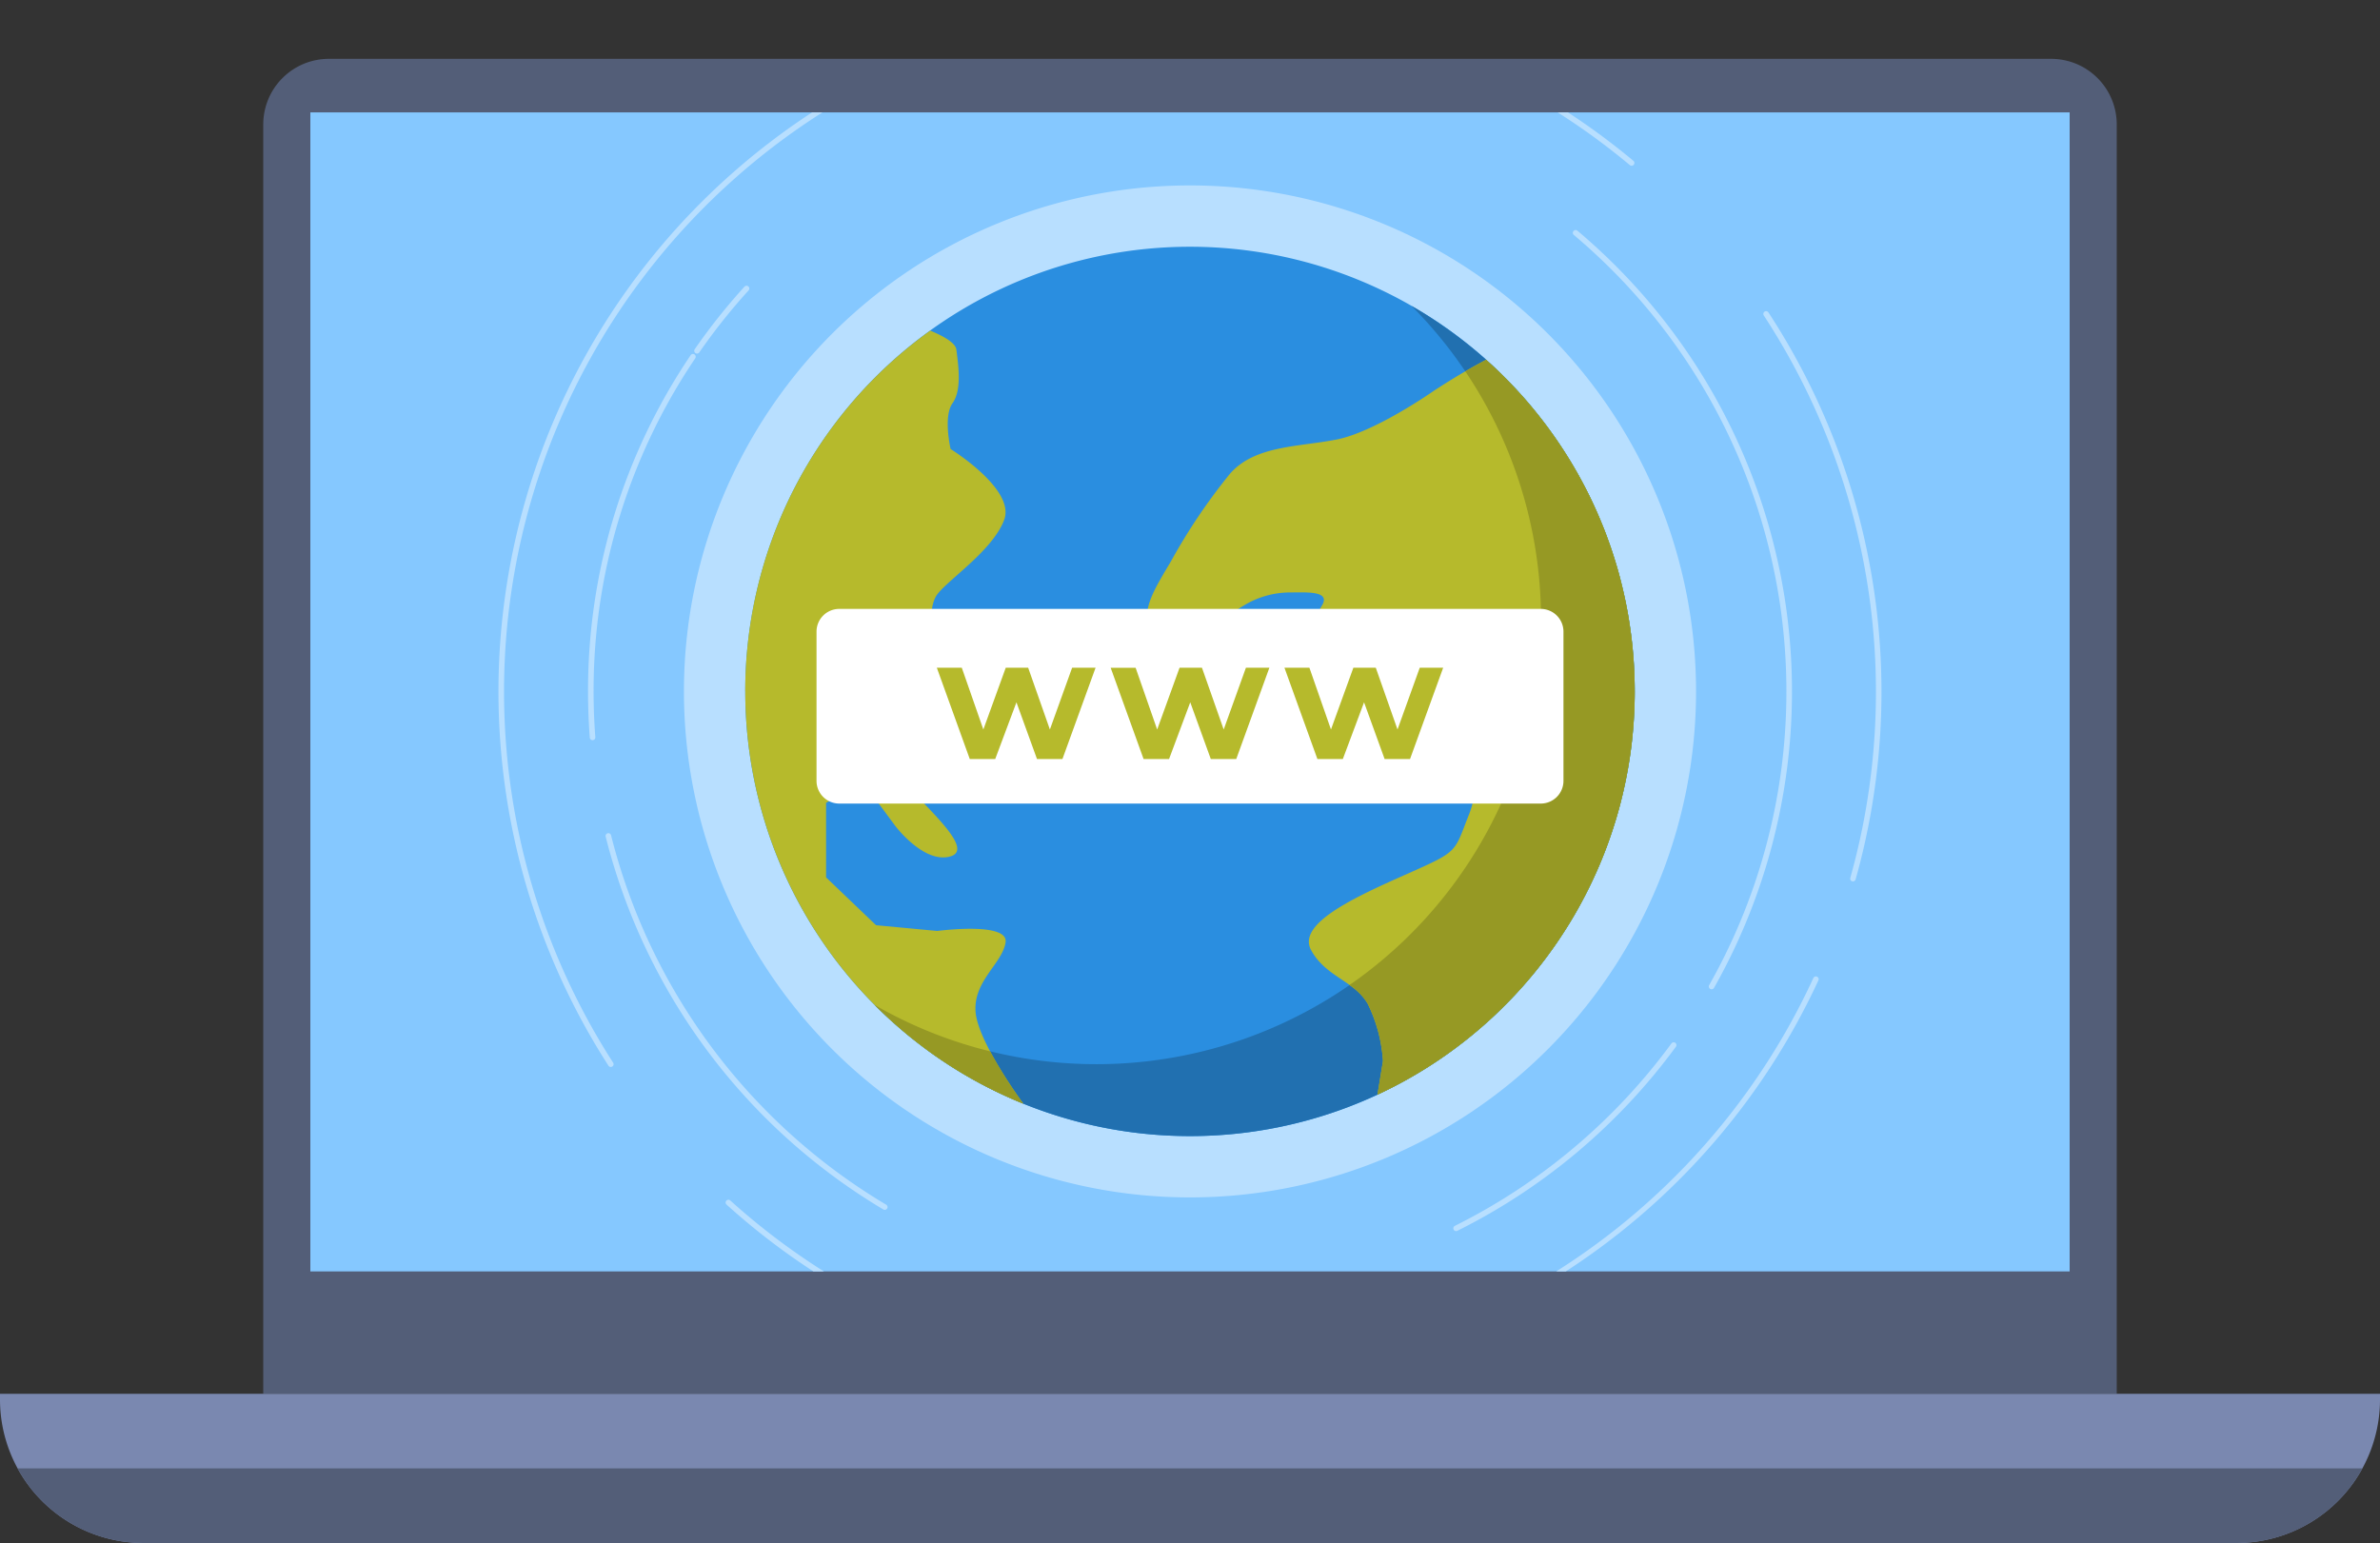 <svg id="img19" xmlns="http://www.w3.org/2000/svg" xmlns:xlink="http://www.w3.org/1999/xlink" width="294.585" height="191.007" viewBox="0 0 294.585 191.007">
  <rect x="0" y="0" width="294.585" height="191.007" fill="#333333" stroke="none"/>
  <defs>
    <clipPath id="clip-path">
      <rect id="Rectángulo_36861" data-name="Rectángulo 36861" width="294.585" height="191.007" fill="none"/>
    </clipPath>
    <clipPath id="clip-path-2">
      <rect id="Rectángulo_36862" data-name="Rectángulo 36862" width="217.757" height="143.474" transform="translate(38.414 13.913)" fill="none"/>
    </clipPath>
  </defs>
  <g id="Grupo_130815" data-name="Grupo 130815">
    <g id="Grupo_130814" data-name="Grupo 130814" clip-path="url(#clip-path)">
      <path id="Trazado_146288" data-name="Trazado 146288" d="M262,172.54H32.584V15.407a8.123,8.123,0,0,1,8.123-8.123h213.17A8.123,8.123,0,0,1,262,15.407Z" fill="#535e78"/>
      <path id="Trazado_146289" data-name="Trazado 146289" d="M0,172.54v.71a17.757,17.757,0,0,0,17.757,17.757H276.828a17.757,17.757,0,0,0,17.757-17.757v-.71Z" fill="#7a88b0"/>
      <path id="Trazado_146290" data-name="Trazado 146290" d="M17.757,191.007H276.828a17.75,17.75,0,0,0,15.578-9.234H2.179a17.751,17.751,0,0,0,15.578,9.234" fill="#535e78"/>
      <rect id="Rectángulo_36860" data-name="Rectángulo 36860" width="217.757" height="143.475" transform="translate(38.414 13.913)" fill="#85c8ff"/>
    </g>
  </g>
  <g id="Grupo_130817" data-name="Grupo 130817">
    <g id="Grupo_130816" data-name="Grupo 130816" clip-path="url(#clip-path-2)">
      <path id="Trazado_146291" data-name="Trazado 146291" d="M209.929,85.591a62.637,62.637,0,1,1-62.637-62.637,62.638,62.638,0,0,1,62.637,62.637" fill="#b8dfff"/>
      <path id="Trazado_146292" data-name="Trazado 146292" d="M180.229,152.4a.344.344,0,0,1-.153-.652,74.406,74.406,0,0,0,26.8-22.572.344.344,0,1,1,.555.406,75.079,75.079,0,0,1-27.05,22.782.347.347,0,0,1-.153.036" fill="#b8dfff"/>
      <path id="Trazado_146293" data-name="Trazado 146293" d="M109.512,149.769a.34.34,0,0,1-.175-.048,75.006,75.006,0,0,1-34.375-46.172.345.345,0,0,1,.669-.165,74.308,74.308,0,0,0,34.057,45.745.344.344,0,0,1-.176.64" fill="#b8dfff"/>
      <path id="Trazado_146294" data-name="Trazado 146294" d="M73.343,91.628A.344.344,0,0,1,73,91.31c-.143-1.889-.216-3.812-.216-5.719a74.144,74.144,0,0,1,12.7-41.622.344.344,0,1,1,.571.385A73.45,73.45,0,0,0,73.472,85.591c0,1.889.072,3.795.215,5.667a.345.345,0,0,1-.318.369h-.026" fill="#b8dfff"/>
      <path id="Trazado_146295" data-name="Trazado 146295" d="M86.272,43.77a.344.344,0,0,1-.282-.54,75.23,75.23,0,0,1,6.158-7.746.344.344,0,0,1,.509.464,74.385,74.385,0,0,0-6.1,7.674.342.342,0,0,1-.283.148" fill="#b8dfff"/>
      <path id="Trazado_146296" data-name="Trazado 146296" d="M211.852,122.462a.33.33,0,0,1-.169-.045.343.343,0,0,1-.13-.468A73.861,73.861,0,0,0,194.8,29.085a.344.344,0,0,1,.443-.527,74.546,74.546,0,0,1,16.911,93.729.344.344,0,0,1-.3.175" fill="#b8dfff"/>
      <path id="Trazado_146297" data-name="Trazado 146297" d="M229.351,109.113a.336.336,0,0,1-.093-.013.343.343,0,0,1-.238-.424,85.129,85.129,0,0,0-10.7-69.614.344.344,0,1,1,.575-.377,85.82,85.82,0,0,1,10.785,70.177.345.345,0,0,1-.332.251" fill="#b8dfff"/>
      <path id="Trazado_146298" data-name="Trazado 146298" d="M147.292,171.182a85.409,85.409,0,0,1-57.363-22.065.344.344,0,0,1,.461-.511,84.927,84.927,0,0,0,134.058-27.533.344.344,0,1,1,.625.289,85.889,85.889,0,0,1-77.781,49.82" fill="#b8dfff"/>
      <path id="Trazado_146299" data-name="Trazado 146299" d="M75.6,132.08a.34.34,0,0,1-.289-.158A85.6,85.6,0,0,1,202.172,19.907a.344.344,0,1,1-.441.528A84.912,84.912,0,0,0,75.891,131.55a.343.343,0,0,1-.288.53" fill="#b8dfff"/>
      <path id="Trazado_146300" data-name="Trazado 146300" d="M202.338,85.591a55.046,55.046,0,1,1-55.046-55.046,55.046,55.046,0,0,1,55.046,55.046" fill="#2a8ee0"/>
      <path id="Trazado_146301" data-name="Trazado 146301" d="M174.711,37.867a55.039,55.039,0,0,1-66.438,86.546,55.042,55.042,0,1,0,66.438-86.546" fill="#2170b0"/>
      <path id="Trazado_146302" data-name="Trazado 146302" d="M202.338,85.591a54.9,54.9,0,0,0-18.4-41.058c-3.625,1.93-6.613,3.946-6.613,3.946s-7.1,4.972-11.837,5.919-10.181.711-13.259,4.262A73.236,73.236,0,0,0,144.9,69.551c-2.131,3.551-3.552,5.919-2.605,8.049s3.078,4.262,6.156,2.131,3.315-3.551,5.446-4.735a10.959,10.959,0,0,1,5.769-1.657c2.043,0,5.121-.237,3.937,1.657s-1.953,6.629-1.953,6.629-1.953,4.025,0,4.972,3.848,1.539,6.215-1.006,3.788-3.966,6.393-3.729,6.629,1.894,6.866,5.682,2.6,8.523.71,13.259-1.184,4.5-7.576,7.339-13.776,6.156-11.978,9.47,5.348,3.788,7.006,6.629a18.761,18.761,0,0,1,1.894,7.1l-.682,4.165a55.043,55.043,0,0,0,31.845-49.918" fill="#b6ba2c"/>
      <path id="Trazado_146303" data-name="Trazado 146303" d="M202.235,82.3c-.052-.876-.121-1.748-.214-2.612-.015-.143-.034-.284-.051-.427q-.135-1.188-.322-2.36c-.023-.143-.042-.287-.066-.43q-.213-1.272-.485-2.524c-.04-.183-.081-.364-.123-.546-.191-.846-.4-1.687-.625-2.517l-.006-.021c-.231-.834-.488-1.657-.757-2.474-.059-.18-.118-.36-.179-.539q-.405-1.188-.859-2.353c-.054-.137-.112-.273-.168-.411q-.42-1.044-.881-2.068c-.065-.143-.127-.288-.193-.431q-.515-1.117-1.08-2.2c-.093-.179-.188-.358-.283-.537-.371-.7-.753-1.392-1.154-2.074-.039-.068-.078-.136-.118-.2-.406-.684-.831-1.354-1.265-2.019-.121-.186-.243-.373-.367-.558q-.66-.983-1.357-1.937c-.118-.16-.241-.317-.36-.476q-.6-.792-1.218-1.561c-.137-.17-.272-.342-.411-.51q-.729-.879-1.494-1.725c-.181-.2-.364-.4-.547-.594q-.66-.711-1.343-1.4c-.2-.2-.4-.4-.6-.6q-.684-.668-1.391-1.309-.19-.173-.383-.343c-.906.483-1.772.971-2.562,1.431a55.039,55.039,0,0,1-14.336,75.962,7.591,7.591,0,0,1,2.247,2.31,18.754,18.754,0,0,1,1.894,7.1l-.681,4.165c.539-.252,1.073-.514,1.6-.782.108-.054.215-.11.322-.165q2.4-1.233,4.656-2.689c.089-.058.18-.114.27-.173q.719-.468,1.421-.96c.1-.068.195-.139.293-.208q2.125-1.5,4.1-3.2c.146-.125.292-.251.436-.377.4-.348.789-.7,1.175-1.058.114-.107.226-.217.34-.324q1.068-1.011,2.08-2.077c.148-.155.3-.307.443-.464q.484-.522.954-1.059.285-.322.565-.652c.3-.349.6-.7.885-1.053.209-.257.41-.521.615-.782q.666-.852,1.3-1.729c.213-.3.427-.592.634-.892.228-.329.453-.662.674-1s.443-.685.661-1.031c.19-.3.384-.6.568-.909q.54-.9,1.045-1.817c.162-.293.316-.591.472-.887q.325-.618.637-1.243c.146-.3.292-.59.433-.888q.393-.831.757-1.675c.111-.255.219-.511.326-.767q.371-.893.71-1.8c.1-.269.2-.54.293-.811q.279-.785.535-1.581c.078-.243.159-.485.234-.73q.344-1.117.641-2.256c.047-.18.087-.363.132-.544q.229-.926.43-1.861.081-.381.156-.764.19-.968.348-1.947c.026-.165.057-.328.082-.494.122-.806.223-1.618.31-2.435.022-.216.039-.434.059-.65q.09-.958.147-1.925c.014-.241.029-.482.04-.724.038-.841.064-1.686.064-2.537,0-.912-.03-1.816-.074-2.716-.009-.193-.018-.385-.029-.576" fill="#969924"/>
      <path id="Trazado_146304" data-name="Trazado 146304" d="M92.246,85.591a55.052,55.052,0,0,0,34.414,51.033c-.135-.181-5.68-7.693-5.914-11.435-.237-3.789,3.314-5.919,3.719-8.524s-8.455-1.42-8.455-1.42l-7.576-.711-6.185-5.919V99.382l4.528-2.6,4.025,5.445s3.551,4.735,6.831,3.788-3.753-6.629-6.831-10.417-.237-3.551,0-5.682,6.831-1.421,6.831-1.421l-2.1-7.813s-.947-5.208.473-7.1,6.867-5.446,8.287-9.234-6.629-8.76-6.629-8.76-.947-4.025.237-5.682.71-4.735.473-6.629c-.1-.838-1.6-1.675-3.235-2.349a54.96,54.96,0,0,0-22.9,44.669" fill="#b6ba2c"/>
      <path id="Trazado_146305" data-name="Trazado 146305" d="M122.55,130.145a54.877,54.877,0,0,1-14.255-5.719c.291.292.591.575.889.86.215.207.427.416.646.619.348.323.7.639,1.059.953q.318.28.64.557c.375.321.752.639,1.136.95.163.132.33.26.5.391.918.726,1.856,1.429,2.82,2.1l.014.01c.463.321.933.63,1.4.936.157.1.313.2.47.3.477.3.957.6,1.444.887.1.059.2.115.3.172a54.593,54.593,0,0,0,4.969,2.568c.112.051.223.1.336.153.553.246,1.11.485,1.673.713l.068.027a59.067,59.067,0,0,1-4.108-6.476" fill="#969924"/>
    </g>
  </g>
  <g id="Grupo_130819" data-name="Grupo 130819">
    <g id="Grupo_130818" data-name="Grupo 130818" clip-path="url(#clip-path)">
      <path id="Trazado_146306" data-name="Trazado 146306" d="M190.705,99.475H103.879a2.814,2.814,0,0,1-2.814-2.814V78.19a2.814,2.814,0,0,1,2.814-2.814h86.826a2.814,2.814,0,0,1,2.814,2.814V96.661a2.814,2.814,0,0,1-2.814,2.814" fill="#fff"/>
      <path id="Trazado_146307" data-name="Trazado 146307" d="M135.605,82.657l-4.1,11.3h-3.152l-2.542-7.017-2.626,7.017h-3.152l-4.077-11.3h3.089l2.669,7.648,2.773-7.648h2.774l2.689,7.648,2.753-7.648Z" fill="#b6ba2c"/>
      <path id="Trazado_146308" data-name="Trazado 146308" d="M157.118,82.657l-4.1,11.3h-3.152l-2.542-7.017L144.7,93.961h-3.152l-4.076-11.3h3.089l2.668,7.648L146,82.657h2.773l2.69,7.648,2.752-7.648Z" fill="#b6ba2c"/>
      <path id="Trazado_146309" data-name="Trazado 146309" d="M178.629,82.657l-4.1,11.3H171.38l-2.543-7.017-2.626,7.017H163.06l-4.077-11.3h3.088l2.669,7.648,2.774-7.648h2.773l2.69,7.648,2.752-7.648Z" fill="#b6ba2c"/>
    </g>
  </g>
</svg>

